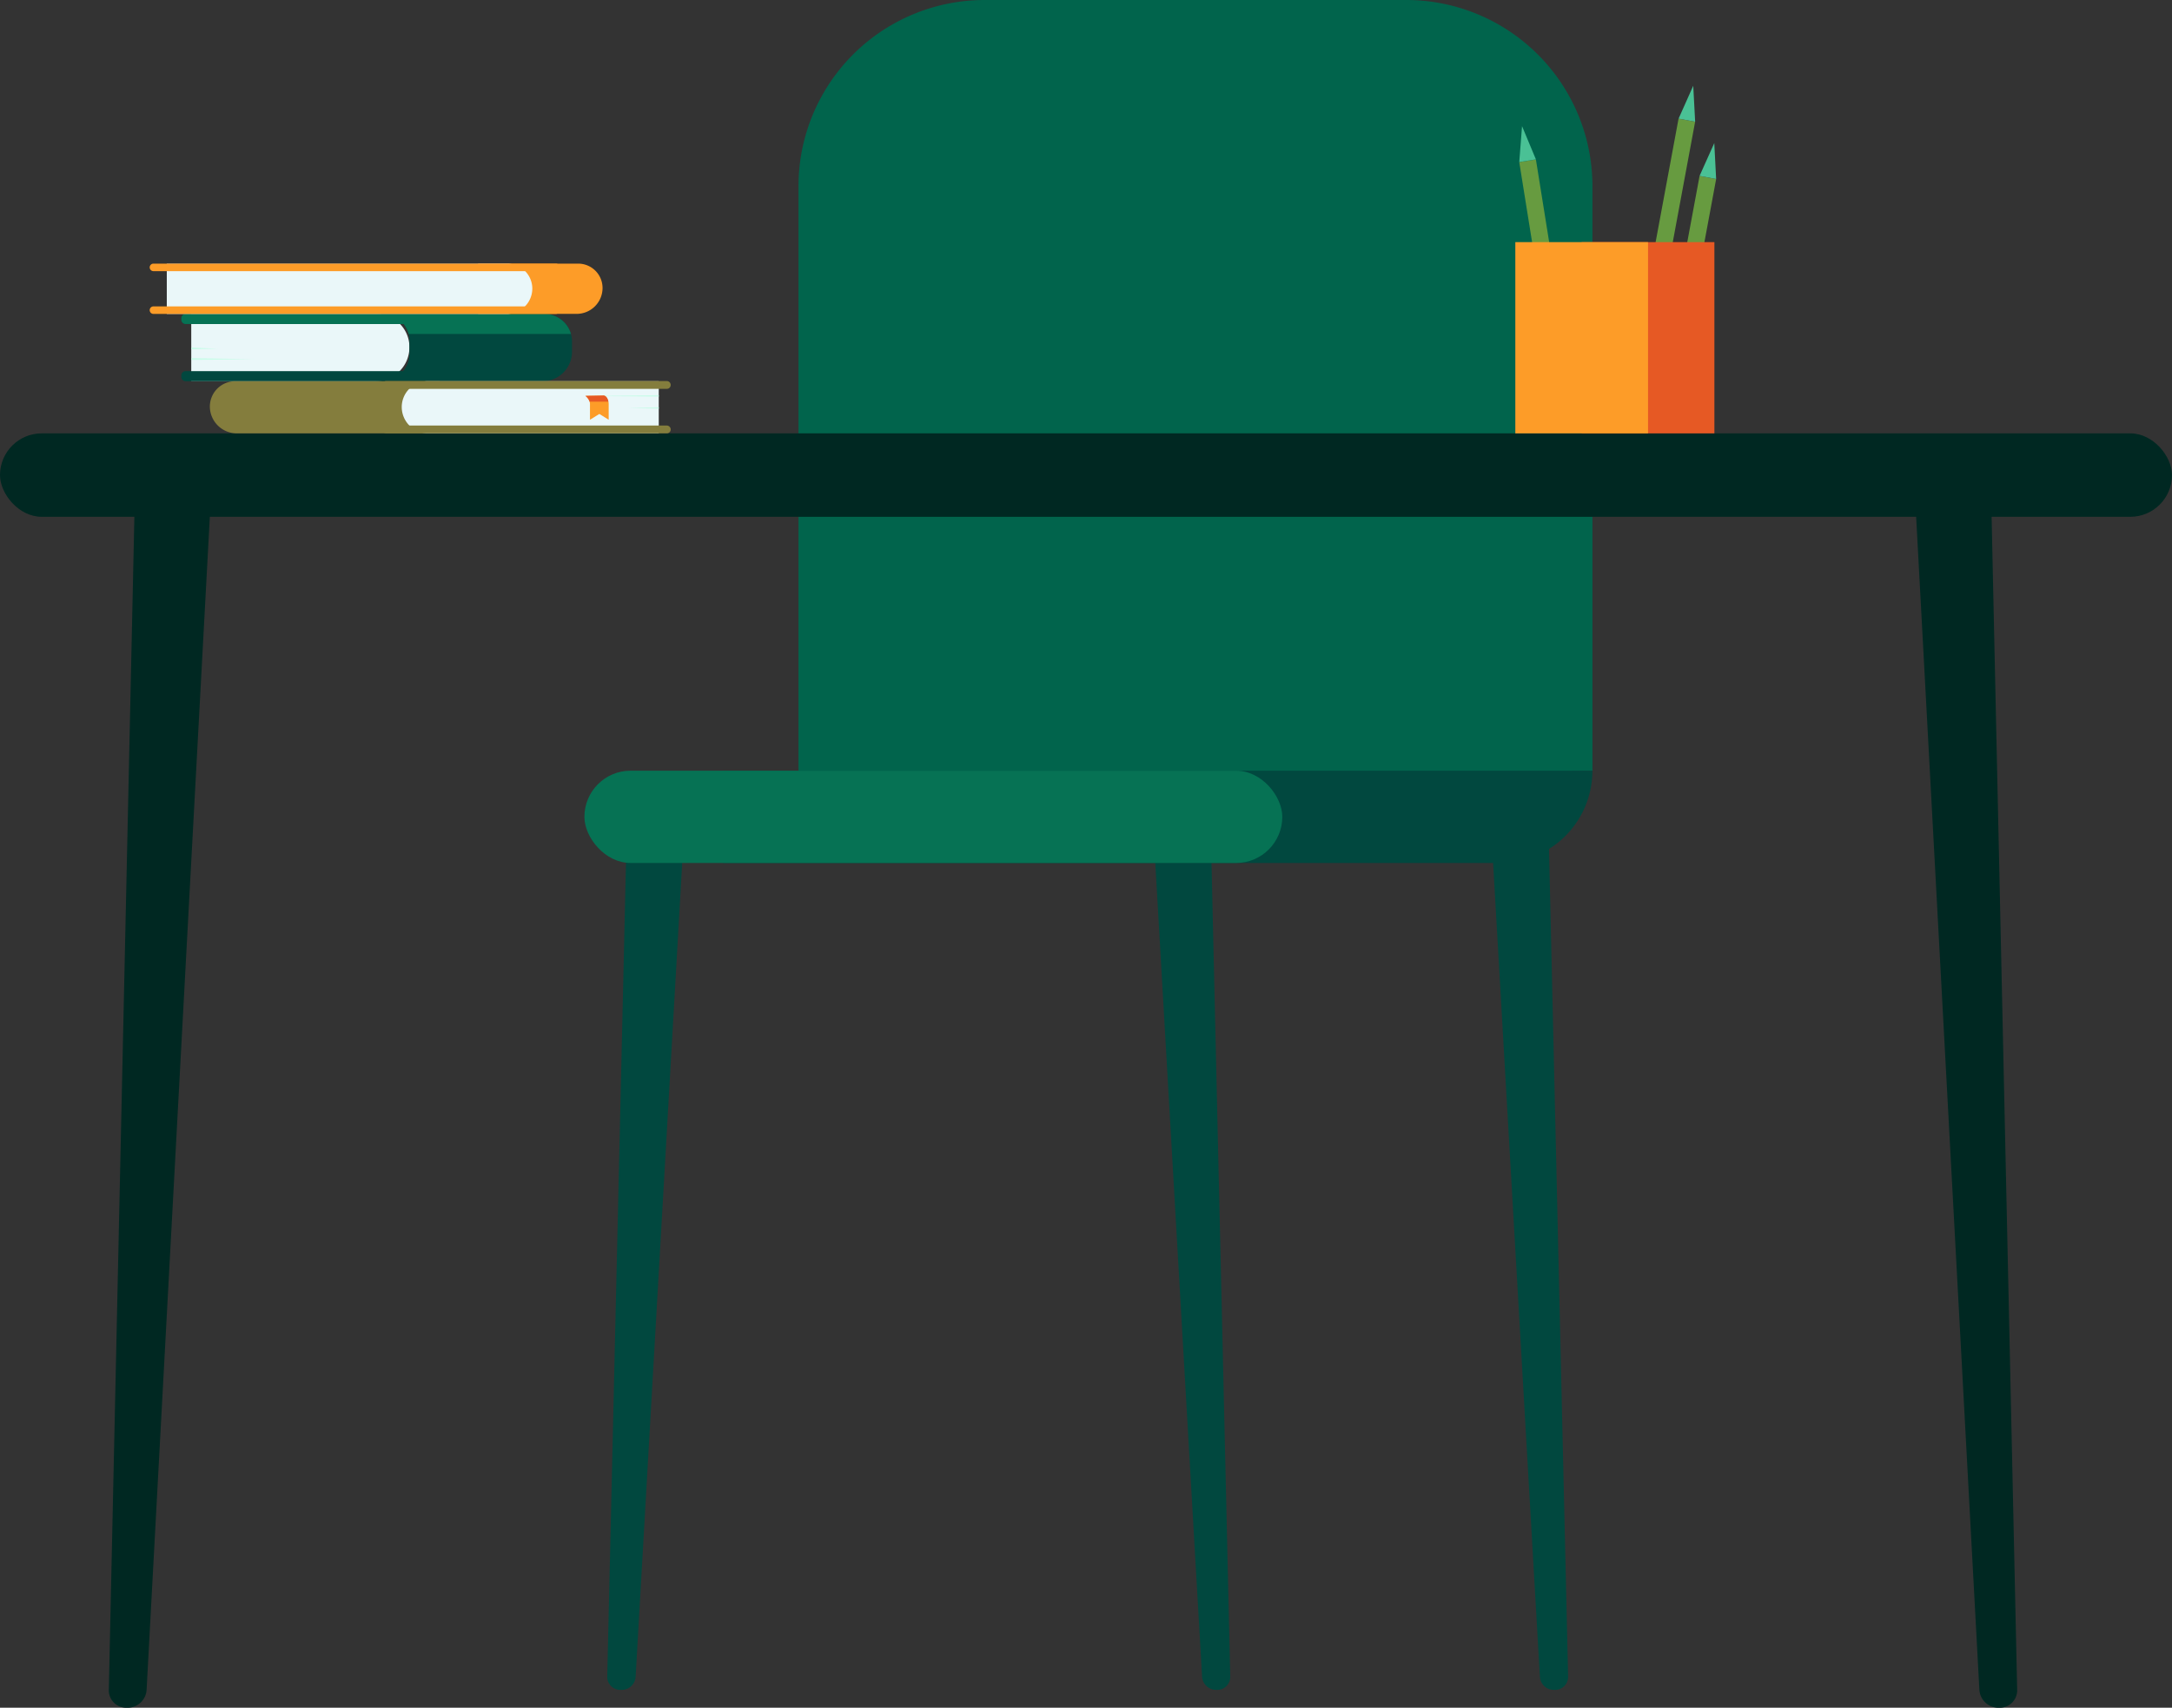<svg id="Layer_1" data-name="Layer 1" xmlns="http://www.w3.org/2000/svg" viewBox="0 0 374.78 294.68"><rect x="0" y="0" width="374.78" height="294.68" fill="#333333" stroke="none"/><defs><style>.cls-1{fill:#01483f;}.cls-2{fill:#01644c;}.cls-3{fill:#067254;}.cls-4{fill:#002822;}.cls-5{fill:#eaf7f9;}.cls-6{fill:#c9fce9;}.cls-7{fill:#847d3d;}.cls-8{fill:#fd9c28;}.cls-9{fill:#e65924;}.cls-10{fill:#679b40;}.cls-11{fill:#4ac195;}</style></defs><title>desk</title><path class="cls-1" d="M285.05,413.09h.21a2.24,2.24,0,0,0,2.24-2.29l-3.39-147.18-10-1.17,8.53,148.36A2.43,2.43,0,0,0,285.05,413.09Z" transform="translate(-75.22 -121.49)"/><path class="cls-1" d="M343.34,413.09h.22a2.24,2.24,0,0,0,2.24-2.29l-3.4-147.18-10-1.17,8.53,148.36A2.41,2.41,0,0,0,343.34,413.09Z" transform="translate(-75.22 -121.49)"/><path class="cls-1" d="M182.49,413.09h-.21A2.24,2.24,0,0,1,180,410.8l3.39-147.18,10-1.17L184.9,410.81A2.41,2.41,0,0,1,182.49,413.09Z" transform="translate(-75.22 -121.49)"/><path class="cls-2" d="M350,254.49V153.63a32.14,32.14,0,0,0-32.13-32.14H245.17A32.13,32.13,0,0,0,213,153.63V258.34Z" transform="translate(-75.22 -121.49)"/><path class="cls-1" d="M215.94,254.49H350a0,0,0,0,1,0,0v15.92a0,0,0,0,1,0,0H200a0,0,0,0,1,0,0v0A15.92,15.92,0,0,1,215.94,254.49Z" transform="translate(474.77 403.4) rotate(-180)"/><rect class="cls-3" x="176.07" y="254.49" width="120.42" height="15.92" rx="7.96" transform="translate(397.33 403.4) rotate(180)"/><path class="cls-4" d="M420,416.17h.28a3,3,0,0,0,3-3.2l-4.49-206.09-13.23-1.63L416.76,413A3.29,3.29,0,0,0,420,416.17Z" transform="translate(-75.22 -121.49)"/><path class="cls-4" d="M97.33,416.17H97a3,3,0,0,1-3-3.2l4.49-206.09,13.23-1.63L100.52,413A3.29,3.29,0,0,1,97.33,416.17Z" transform="translate(-75.22 -121.49)"/><rect class="cls-4" y="74.78" width="374.78" height="14.4" rx="7.2"/><path class="cls-5" d="M33,54.17H64.91a5.74,5.74,0,0,1,5.74,5.74v0a5.87,5.87,0,0,1-5.87,5.87H33a0,0,0,0,1,0,0V54.17A0,0,0,0,1,33,54.17Z"/><path class="cls-1" d="M173.92,180.44v1.74a5,5,0,0,1-.69,2.56,5.08,5.08,0,0,1-4.39,2.53h-61.6a.74.74,0,0,1-.73-.74v-.26a.74.74,0,0,1,.73-.74h37.55a4.69,4.69,0,0,0,1.08-3V180.3a5.08,5.08,0,0,0-.15-1.18,4.66,4.66,0,0,0-.87-1.72H107.24a.74.74,0,0,1-.73-.74v-.26a.74.74,0,0,1,.73-.74h61.91a4.76,4.76,0,0,1,4.77,4.78Z" transform="translate(-75.22 -121.49)"/><path class="cls-3" d="M173.74,179.12h-28a4.66,4.66,0,0,0-.87-1.72H107.24a.74.74,0,0,1-.73-.74v-.26a.74.74,0,0,1,.73-.74h61.91A4.77,4.77,0,0,1,173.74,179.12Z" transform="translate(-75.22 -121.49)"/><polygon class="cls-6" points="33.03 59.97 37.59 60.17 33.03 60.28 33.03 59.97"/><polygon class="cls-6" points="33.03 61.79 43.88 61.99 33.03 62.11 33.03 61.79"/><path class="cls-7" d="M116.09,196.27h35v-9H115.81a4.38,4.38,0,0,0-4.38,4.38h0A4.66,4.66,0,0,0,116.09,196.27Z" transform="translate(-75.22 -121.49)"/><path class="cls-5" d="M149.09,196.27h39.8v-9H149a4.46,4.46,0,0,0-4.46,4.47h0A4.56,4.56,0,0,0,149.09,196.27Z" transform="translate(-75.22 -121.49)"/><path class="cls-7" d="M141.87,196.27h48.41a.67.67,0,0,0,.67-.67h0a.68.68,0,0,0-.67-.68H141.87a.68.68,0,0,0-.68.68h0A.67.67,0,0,0,141.87,196.27Z" transform="translate(-75.22 -121.49)"/><path class="cls-7" d="M141.87,188.59h48.41a.67.67,0,0,0,.67-.67h0a.68.68,0,0,0-.67-.68H141.87a.68.68,0,0,0-.68.68h0A.67.67,0,0,0,141.87,188.59Z" transform="translate(-75.22 -121.49)"/><polygon class="cls-6" points="113.67 70.27 108.3 70.42 113.67 70.51 113.67 70.27"/><polygon class="cls-6" points="113.67 68.19 100.88 68.34 113.67 68.43 113.67 68.19"/><path class="cls-8" d="M176.23,189.8a2.11,2.11,0,0,1,.73,1,2,2,0,0,1,.06.35c0,.85,0,2.77,0,2.77l1.62-1,1.61,1v-2.6a2,2,0,0,0-.4-1.28.6.6,0,0,0-.44-.27Z" transform="translate(-75.22 -121.49)"/><path class="cls-9" d="M176.23,189.8a2.11,2.11,0,0,1,.73,1l3.24,0s-.12-.92-.79-1.07Z" transform="translate(-75.22 -121.49)"/><path class="cls-8" d="M82.51,45.49H99.77a4.2,4.2,0,0,1,4.2,4.2v0a4.47,4.47,0,0,1-4.47,4.47h-17a0,0,0,0,1,0,0V45.49a0,0,0,0,1,0,0Z"/><path class="cls-5" d="M162.66,175.66H104V167h58.78a4.29,4.29,0,0,1,4.29,4.29h0A4.38,4.38,0,0,1,162.66,175.66Z" transform="translate(-75.22 -121.49)"/><path class="cls-8" d="M171.14,175.66H101.7a.65.65,0,0,1-.65-.65h0a.65.65,0,0,1,.65-.65h69.44a.65.65,0,0,1,.65.65h0A.65.65,0,0,1,171.14,175.66Z" transform="translate(-75.22 -121.49)"/><path class="cls-8" d="M171.14,168.28H101.7a.65.65,0,0,1-.65-.65h0a.65.65,0,0,1,.65-.65h69.44a.65.65,0,0,1,.65.65h0A.65.65,0,0,1,171.14,168.28Z" transform="translate(-75.22 -121.49)"/><rect class="cls-10" x="340.07" y="149" width="2.91" height="34.27" transform="translate(-97.24 -65.24) rotate(-9.12)"/><polygon class="cls-11" points="262.63 21.77 262.15 27.96 265.02 27.5 262.63 21.77"/><rect class="cls-10" x="365.33" y="151.82" width="2.91" height="34.27" transform="translate(-38.17 -185.67) rotate(10.53)"/><polygon class="cls-11" points="295.8 24.69 293.26 30.35 296.12 30.88 295.8 24.69"/><rect class="cls-10" x="361.71" y="141.94" width="2.91" height="34.27" transform="translate(-40.08 -185.12) rotate(10.52)"/><polygon class="cls-11" points="292.17 14.8 289.64 20.47 292.5 21 292.17 14.8"/><rect class="cls-9" x="272.92" y="41.78" width="22.9" height="33"/><rect class="cls-8" x="261.47" y="41.78" width="22.9" height="33"/></svg>